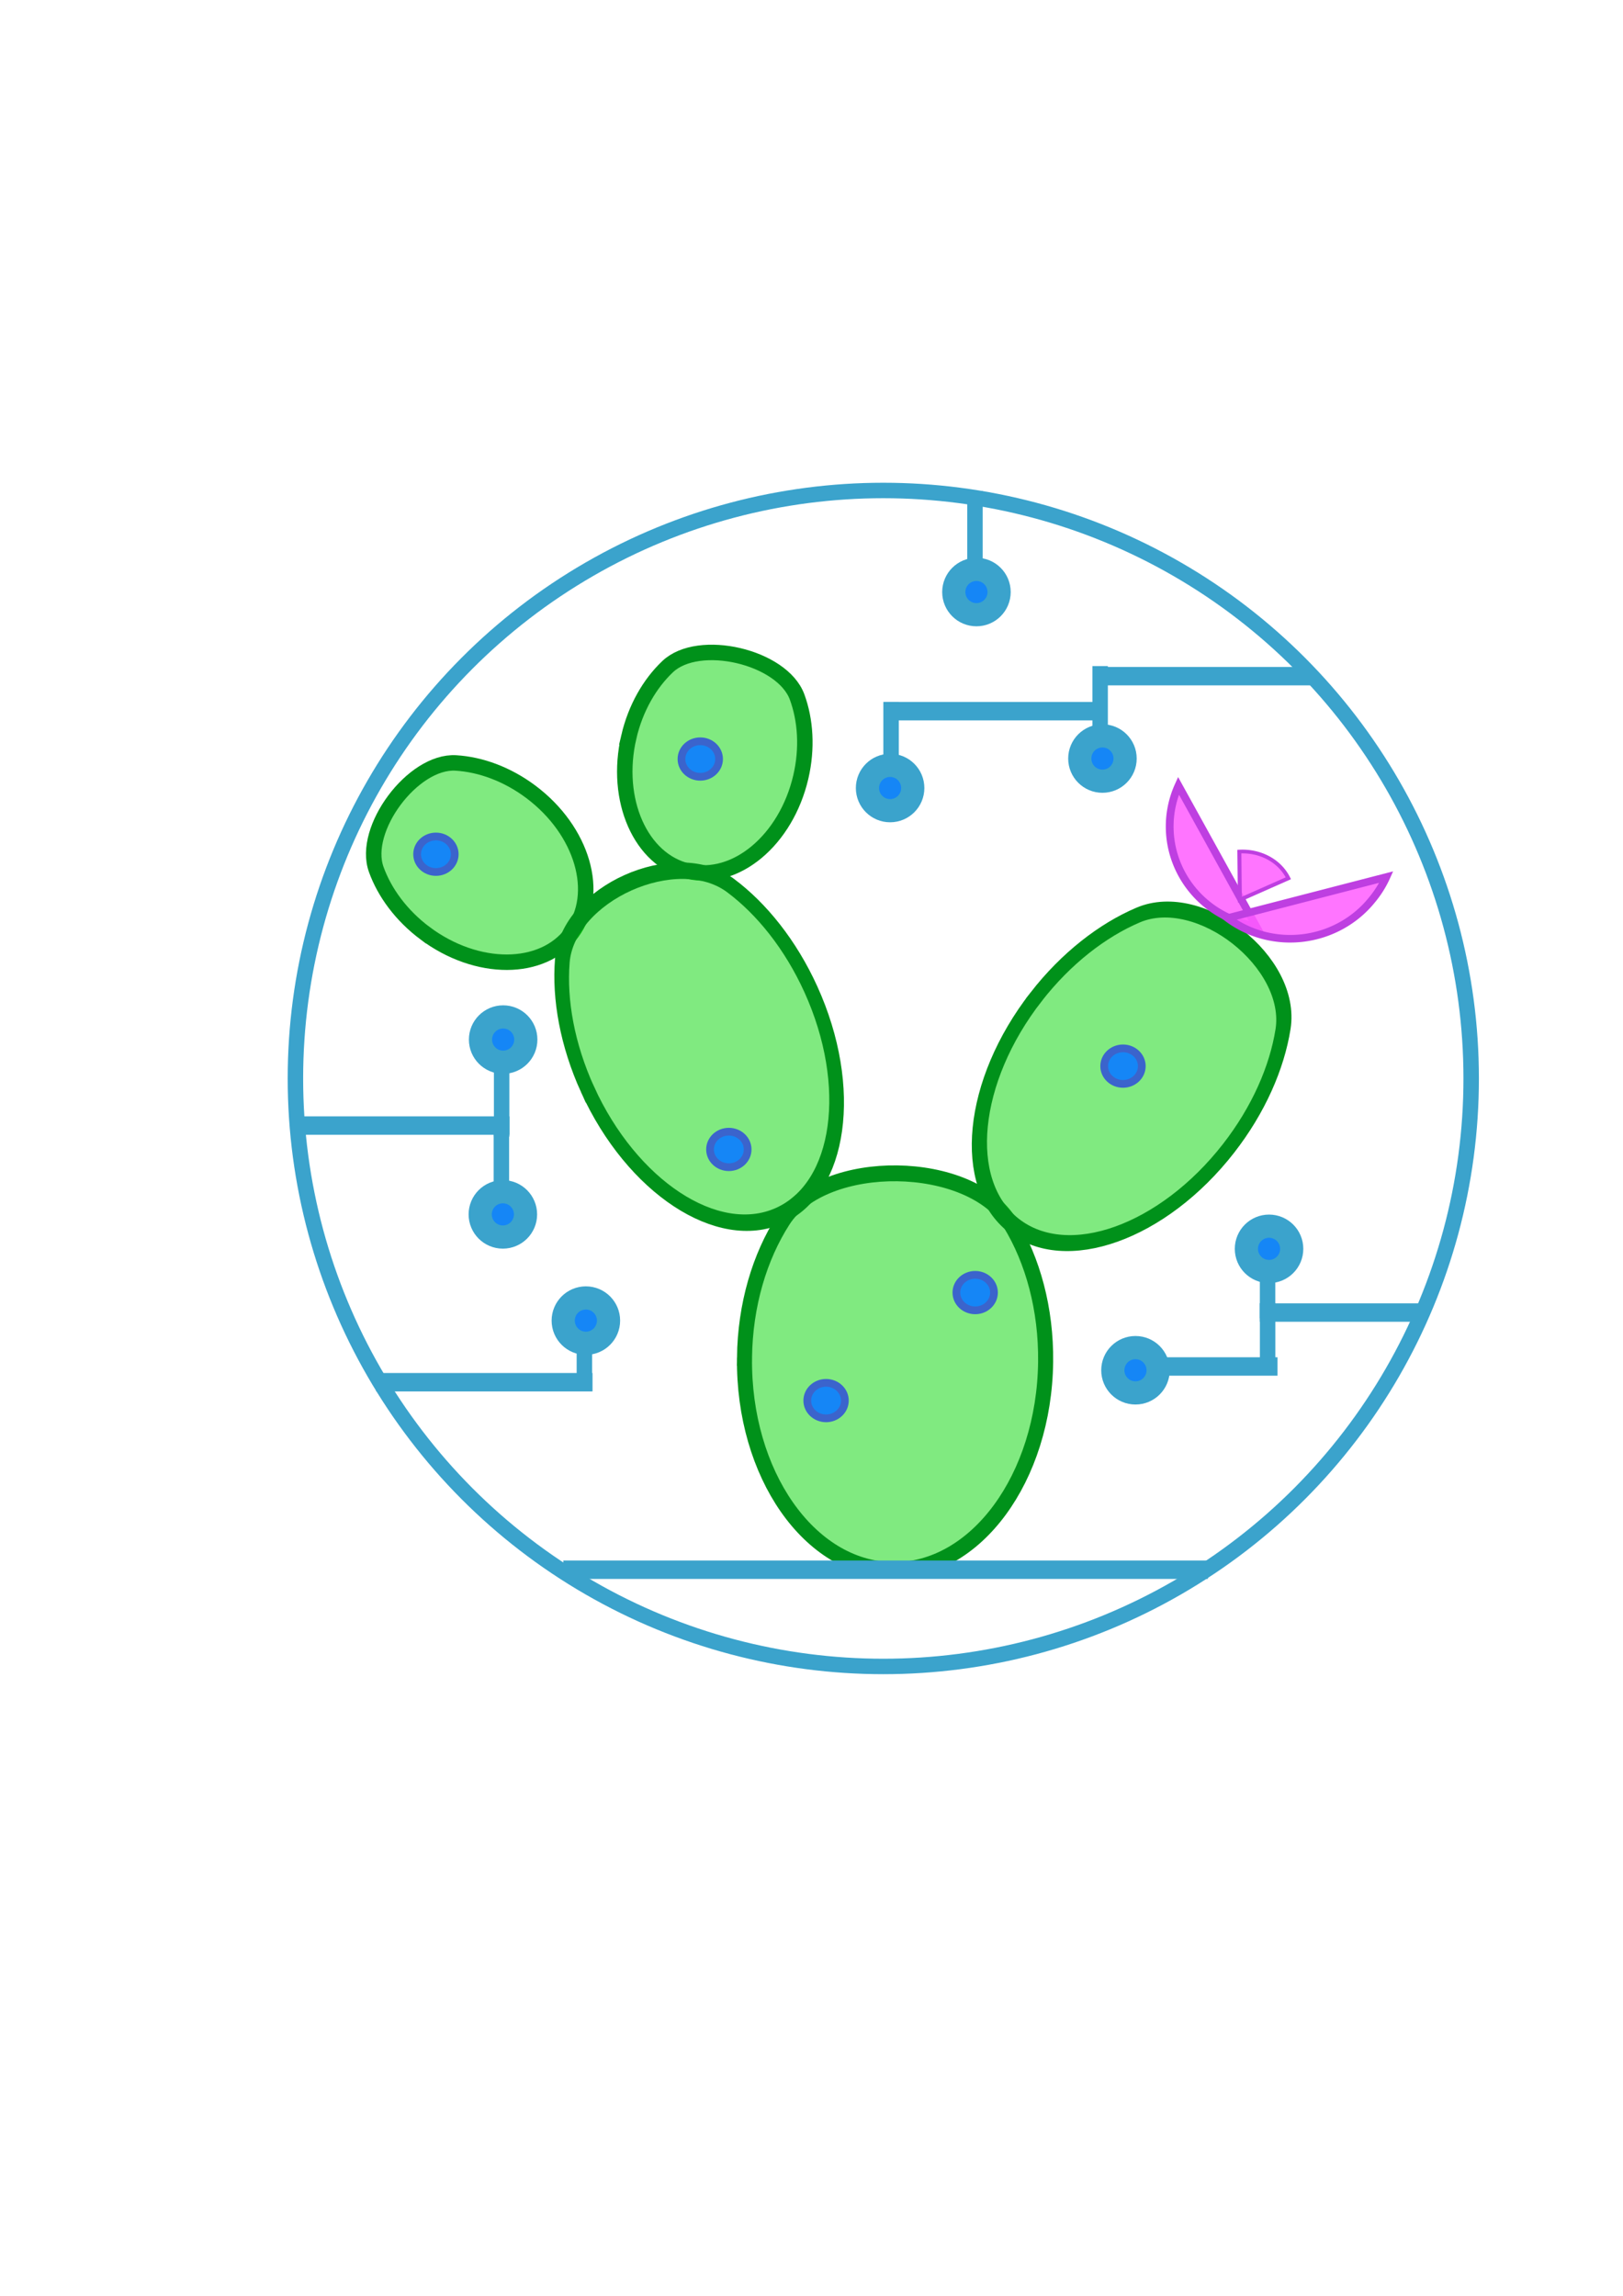 <?xml version="1.0" encoding="UTF-8" standalone="no"?>
<!-- Created with Inkscape (http://www.inkscape.org/) -->

<svg
   width="210mm"
   height="297mm"
   viewBox="0 0 210 297"
   version="1.1"
   id="svg1"
   xml:space="preserve"
   inkscape:version="1.3 (0e150ed6c4, 2023-07-21)"
   sodipodi:docname="logo.svg"
   inkscape:export-filename="Logo empresa.png"
   inkscape:export-xdpi="96"
   inkscape:export-ydpi="96"
   xmlns:inkscape="http://www.inkscape.org/namespaces/inkscape"
   xmlns:sodipodi="http://sodipodi.sourceforge.net/DTD/sodipodi-0.dtd"
   xmlns="http://www.w3.org/2000/svg"
   xmlns:svg="http://www.w3.org/2000/svg"><sodipodi:namedview
     id="namedview1"
     pagecolor="#ffffff"
     bordercolor="#000000"
     borderopacity="0.25"
     inkscape:showpageshadow="2"
     inkscape:pageopacity="0.0"
     inkscape:pagecheckerboard="0"
     inkscape:deskcolor="#d1d1d1"
     inkscape:document-units="mm"
     inkscape:zoom="0.97890838"
     inkscape:cx="436.20017"
     inkscape:cy="529.67164"
     inkscape:window-width="1920"
     inkscape:window-height="991"
     inkscape:window-x="-9"
     inkscape:window-y="-9"
     inkscape:window-maximized="1"
     inkscape:current-layer="g14-5" /><defs
     id="defs1"><inkscape:path-effect
       effect="fillet_chamfer"
       id="path-effect4"
       is_visible="true"
       lpeversion="1"
       nodesatellites_param="F,0,0,1,0,0,0,1 @ F,0,0,1,0,45.104,0,1 @ F,0,0,1,0,0,0,1 @ F,0,0,1,0,45.104,0,1"
       radius="0"
       unit="px"
       method="auto"
       mode="F"
       chamfer_steps="1"
       flexible="false"
       use_knot_distance="true"
       apply_no_radius="true"
       apply_with_radius="true"
       only_selected="false"
       hide_knots="false" /><inkscape:path-effect
       effect="fillet_chamfer"
       id="path-effect3"
       is_visible="true"
       lpeversion="1"
       nodesatellites_param="F,0,0,1,0,0,0,1 @ F,0,0,1,0,22.066,0,1 @ F,0,0,1,0,0,0,1 @ F,0,0,1,0,0,0,1"
       radius="0"
       unit="px"
       method="auto"
       mode="F"
       chamfer_steps="1"
       flexible="false"
       use_knot_distance="true"
       apply_no_radius="true"
       apply_with_radius="true"
       only_selected="false"
       hide_knots="false" /><inkscape:path-effect
       effect="fillet_chamfer"
       id="path-effect2"
       is_visible="true"
       lpeversion="1"
       nodesatellites_param="F,0,0,1,0,7.874,0,1 @ F,0,0,1,0,25.228,0,1 @ F,0,0,1,0,10.703,0,1 @ F,0,0,1,0,30.579,0,1"
       radius="0"
       unit="px"
       method="auto"
       mode="F"
       chamfer_steps="1"
       flexible="false"
       use_knot_distance="true"
       apply_no_radius="true"
       apply_with_radius="true"
       only_selected="false"
       hide_knots="false" /><inkscape:path-effect
       effect="fillet_chamfer"
       id="path-effect1"
       is_visible="true"
       lpeversion="1"
       nodesatellites_param="F,0,0,1,0,25.801,0,1 @ F,0,0,1,0,27.521,0,1 @ F,0,0,1,0,0,0,1 @ F,0,0,1,0,0,0,1"
       radius="0"
       unit="px"
       method="auto"
       mode="F"
       chamfer_steps="1"
       flexible="false"
       use_knot_distance="true"
       apply_no_radius="true"
       apply_with_radius="true"
       only_selected="false"
       hide_knots="false" /><inkscape:path-effect
       effect="fillet_chamfer"
       id="path-effect2-0"
       is_visible="true"
       lpeversion="1"
       nodesatellites_param="F,0,0,1,0,7.874,0,1 @ F,0,0,1,0,25.228,0,1 @ F,0,0,1,0,10.703,0,1 @ F,0,0,1,0,30.579,0,1"
       radius="0"
       unit="px"
       method="auto"
       mode="F"
       chamfer_steps="1"
       flexible="false"
       use_knot_distance="true"
       apply_no_radius="true"
       apply_with_radius="true"
       only_selected="false"
       hide_knots="false" /><inkscape:path-effect
       effect="fillet_chamfer"
       id="path-effect2-5"
       is_visible="true"
       lpeversion="1"
       nodesatellites_param="F,0,0,1,0,7.874,0,1 @ F,0,0,1,0,25.228,0,1 @ F,0,0,1,0,10.703,0,1 @ F,0,0,1,0,30.579,0,1"
       radius="0"
       unit="px"
       method="auto"
       mode="F"
       chamfer_steps="1"
       flexible="false"
       use_knot_distance="true"
       apply_no_radius="true"
       apply_with_radius="true"
       only_selected="false"
       hide_knots="false" /><inkscape:path-effect
       effect="fillet_chamfer"
       id="path-effect2-55"
       is_visible="true"
       lpeversion="1"
       nodesatellites_param="F,0,0,1,0,7.874,0,1 @ F,0,0,1,0,25.228,0,1 @ F,0,0,1,0,10.703,0,1 @ F,0,0,1,0,30.579,0,1"
       radius="0"
       unit="px"
       method="auto"
       mode="F"
       chamfer_steps="1"
       flexible="false"
       use_knot_distance="true"
       apply_no_radius="true"
       apply_with_radius="true"
       only_selected="false"
       hide_knots="false" /><inkscape:path-effect
       effect="fillet_chamfer"
       id="path-effect2-7"
       is_visible="true"
       lpeversion="1"
       nodesatellites_param="F,0,0,1,0,7.874,0,1 @ F,0,0,1,0,25.228,0,1 @ F,0,0,1,0,10.703,0,1 @ F,0,0,1,0,30.579,0,1"
       radius="0"
       unit="px"
       method="auto"
       mode="F"
       chamfer_steps="1"
       flexible="false"
       use_knot_distance="true"
       apply_no_radius="true"
       apply_with_radius="true"
       only_selected="false"
       hide_knots="false" /><inkscape:path-effect
       effect="fillet_chamfer"
       id="path-effect2-7-6"
       is_visible="true"
       lpeversion="1"
       nodesatellites_param="F,0,0,1,0,7.874,0,1 @ F,0,0,1,0,25.228,0,1 @ F,0,0,1,0,10.703,0,1 @ F,0,0,1,0,30.579,0,1"
       radius="0"
       unit="px"
       method="auto"
       mode="F"
       chamfer_steps="1"
       flexible="false"
       use_knot_distance="true"
       apply_no_radius="true"
       apply_with_radius="true"
       only_selected="false"
       hide_knots="false" /><inkscape:path-effect
       effect="fillet_chamfer"
       id="path-effect2-7-0"
       is_visible="true"
       lpeversion="1"
       nodesatellites_param="F,0,0,1,0,7.874,0,1 @ F,0,0,1,0,25.228,0,1 @ F,0,0,1,0,10.703,0,1 @ F,0,0,1,0,30.579,0,1"
       radius="0"
       unit="px"
       method="auto"
       mode="F"
       chamfer_steps="1"
       flexible="false"
       use_knot_distance="true"
       apply_no_radius="true"
       apply_with_radius="true"
       only_selected="false"
       hide_knots="false" /><inkscape:path-effect
       effect="fillet_chamfer"
       id="path-effect2-7-6-7"
       is_visible="true"
       lpeversion="1"
       nodesatellites_param="F,0,0,1,0,7.874,0,1 @ F,0,0,1,0,25.228,0,1 @ F,0,0,1,0,10.703,0,1 @ F,0,0,1,0,30.579,0,1"
       radius="0"
       unit="px"
       method="auto"
       mode="F"
       chamfer_steps="1"
       flexible="false"
       use_knot_distance="true"
       apply_no_radius="true"
       apply_with_radius="true"
       only_selected="false"
       hide_knots="false" /><inkscape:path-effect
       effect="fillet_chamfer"
       id="path-effect3-5"
       is_visible="true"
       lpeversion="1"
       nodesatellites_param="F,0,0,1,0,0,0,1 @ F,0,0,1,0,22.066,0,1 @ F,0,0,1,0,0,0,1 @ F,0,0,1,0,0,0,1"
       radius="0"
       unit="px"
       method="auto"
       mode="F"
       chamfer_steps="1"
       flexible="false"
       use_knot_distance="true"
       apply_no_radius="true"
       apply_with_radius="true"
       only_selected="false"
       hide_knots="false" /><inkscape:path-effect
       effect="fillet_chamfer"
       id="path-effect3-8"
       is_visible="true"
       lpeversion="1"
       nodesatellites_param="F,0,0,1,0,0,0,1 @ F,0,0,1,0,22.066,0,1 @ F,0,0,1,0,0,0,1 @ F,0,0,1,0,0,0,1"
       radius="0"
       unit="px"
       method="auto"
       mode="F"
       chamfer_steps="1"
       flexible="false"
       use_knot_distance="true"
       apply_no_radius="true"
       apply_with_radius="true"
       only_selected="false"
       hide_knots="false" /><inkscape:path-effect
       effect="fillet_chamfer"
       id="path-effect3-0"
       is_visible="true"
       lpeversion="1"
       nodesatellites_param="F,0,0,1,0,0,0,1 @ F,0,0,1,0,22.066,0,1 @ F,0,0,1,0,0,0,1 @ F,0,0,1,0,0,0,1"
       radius="0"
       unit="px"
       method="auto"
       mode="F"
       chamfer_steps="1"
       flexible="false"
       use_knot_distance="true"
       apply_no_radius="true"
       apply_with_radius="true"
       only_selected="false"
       hide_knots="false" /><inkscape:path-effect
       effect="fillet_chamfer"
       id="path-effect3-0-0"
       is_visible="true"
       lpeversion="1"
       nodesatellites_param="F,0,0,1,0,0,0,1 @ F,0,0,1,0,22.066,0,1 @ F,0,0,1,0,0,0,1 @ F,0,0,1,0,0,0,1"
       radius="0"
       unit="px"
       method="auto"
       mode="F"
       chamfer_steps="1"
       flexible="false"
       use_knot_distance="true"
       apply_no_radius="true"
       apply_with_radius="true"
       only_selected="false"
       hide_knots="false" /><inkscape:path-effect
       effect="fillet_chamfer"
       id="path-effect3-54"
       is_visible="true"
       lpeversion="1"
       nodesatellites_param="F,0,0,1,0,0,0,1 @ F,0,0,1,0,22.066,0,1 @ F,0,0,1,0,0,0,1 @ F,0,0,1,0,0,0,1"
       radius="0"
       unit="px"
       method="auto"
       mode="F"
       chamfer_steps="1"
       flexible="false"
       use_knot_distance="true"
       apply_no_radius="true"
       apply_with_radius="true"
       only_selected="false"
       hide_knots="false" /><inkscape:path-effect
       effect="fillet_chamfer"
       id="path-effect3-54-2"
       is_visible="true"
       lpeversion="1"
       nodesatellites_param="F,0,0,1,0,0,0,1 @ F,0,0,1,0,22.066,0,1 @ F,0,0,1,0,0,0,1 @ F,0,0,1,0,0,0,1"
       radius="0"
       unit="px"
       method="auto"
       mode="F"
       chamfer_steps="1"
       flexible="false"
       use_knot_distance="true"
       apply_no_radius="true"
       apply_with_radius="true"
       only_selected="false"
       hide_knots="false" /><inkscape:path-effect
       effect="fillet_chamfer"
       id="path-effect4-6"
       is_visible="true"
       lpeversion="1"
       nodesatellites_param="F,0,0,1,0,0,0,1 @ F,0,0,1,0,45.104,0,1 @ F,0,0,1,0,0,0,1 @ F,0,0,1,0,45.104,0,1"
       radius="0"
       unit="px"
       method="auto"
       mode="F"
       chamfer_steps="1"
       flexible="false"
       use_knot_distance="true"
       apply_no_radius="true"
       apply_with_radius="true"
       only_selected="false"
       hide_knots="false" /></defs><g
     inkscape:label="Capa 1"
     inkscape:groupmode="layer"
     id="layer1"><path
       style="fill:#00d500;stroke:#00911a;stroke-width:2.408;stroke-miterlimit:4;stroke-dasharray:none;paint-order:markers stroke fill;fill-opacity:0.498;stroke-opacity:1"
       id="path2"
       inkscape:path-effect="#path-effect3"
       sodipodi:type="arc"
       sodipodi:cx="63.833973"
       sodipodi:cy="99.955597"
       sodipodi:rx="24.081079"
       sodipodi:ry="31.916985"
       d="m 87.915,99.956 c 0,8.043 -2.244,15.391 -5.949,21.004 -6.438,9.755 -29.827,9.755 -36.265,0 -3.704,-5.613 -5.949,-12.961 -5.949,-21.004 0,-17.627 10.781,-31.917 24.081,-31.917 13.3,0 24.081,14.29 24.081,31.917 z"
       transform="matrix(-0.809,-0.011,0.01,-0.852,166.454,261.782)" /><path
       style="fill:#00d500;stroke:#00911a;stroke-width:4.212;stroke-miterlimit:4;stroke-dasharray:none;paint-order:markers stroke fill;fill-opacity:0.498;stroke-opacity:1"
       id="path2-4"
       inkscape:path-effect="#path-effect3-54"
       sodipodi:type="arc"
       sodipodi:cx="63.833973"
       sodipodi:cy="99.955597"
       sodipodi:rx="24.081079"
       sodipodi:ry="31.916985"
       d="m 87.915,99.956 c 0,8.043 -2.244,15.391 -5.949,21.004 -6.438,9.755 -29.827,9.755 -36.265,0 -3.704,-5.613 -5.949,-12.961 -5.949,-21.004 0,-17.627 10.781,-31.917 24.081,-31.917 13.3,0 24.081,14.29 24.081,31.917 z"
       transform="matrix(-0.284,0.38,-0.381,-0.285,118.046,115.807)" /><path
       style="fill:#00d500;stroke:#00911a;stroke-width:4.212;stroke-miterlimit:4;stroke-dasharray:none;paint-order:markers stroke fill;fill-opacity:0.498;stroke-opacity:1"
       id="path2-4-3"
       inkscape:path-effect="#path-effect3-54-2"
       sodipodi:type="arc"
       sodipodi:cx="63.833973"
       sodipodi:cy="99.955597"
       sodipodi:rx="24.081079"
       sodipodi:ry="31.916985"
       d="m 87.915,99.956 c 0,8.043 -2.244,15.391 -5.949,21.004 -6.438,9.755 -29.827,9.755 -36.265,0 -3.704,-5.613 -5.949,-12.961 -5.949,-21.004 0,-17.627 10.781,-31.917 24.081,-31.917 13.3,0 24.081,14.29 24.081,31.917 z"
       transform="matrix(-0.462,-0.108,0.108,-0.463,111.185,151.102)" /><path
       style="fill:#00d500;stroke:#00911a;stroke-width:2.783;stroke-miterlimit:4;stroke-dasharray:none;paint-order:markers stroke fill;fill-opacity:0.498;stroke-opacity:1"
       id="path2-9"
       inkscape:path-effect="#path-effect3-0"
       sodipodi:type="arc"
       sodipodi:cx="63.833973"
       sodipodi:cy="99.955597"
       sodipodi:rx="24.081079"
       sodipodi:ry="31.916985"
       d="m 87.915,99.956 c 0,8.043 -2.244,15.391 -5.949,21.004 -6.438,9.755 -29.827,9.755 -36.265,0 -3.704,-5.613 -5.949,-12.961 -5.949,-21.004 0,-17.627 10.781,-31.917 24.081,-31.917 13.3,0 24.081,14.29 24.081,31.917 z"
       transform="matrix(-0.6,0.269,-0.325,-0.715,161.249,188.743)" /><path
       style="fill:#00d500;stroke:#00911a;stroke-width:2.783;stroke-miterlimit:4;stroke-dasharray:none;paint-order:markers stroke fill;fill-opacity:0.498;stroke-opacity:1"
       id="path2-9-5"
       inkscape:path-effect="#path-effect3-0-0"
       sodipodi:type="arc"
       sodipodi:cx="63.833973"
       sodipodi:cy="99.955597"
       sodipodi:rx="24.081079"
       sodipodi:ry="31.916985"
       d="m 87.915,99.956 c 0,8.043 -2.244,15.391 -5.949,21.004 -6.438,9.755 -29.827,9.755 -36.265,0 -3.704,-5.613 -5.949,-12.961 -5.949,-21.004 0,-17.627 10.781,-31.917 24.081,-31.917 13.3,0 24.081,14.29 24.081,31.917 z"
       transform="matrix(-0.517,-0.407,0.482,-0.619,131.337,226.61)" /><path
       style="fill:#ff5dff;fill-opacity:0.851;stroke:#be3fe1;stroke-width:2.803;stroke-miterlimit:4;stroke-dasharray:none;paint-order:markers stroke fill;stroke-opacity:1"
       id="rect3"
       width="45.104"
       height="25.228"
       x="54.278"
       y="21.405"
       inkscape:path-effect="#path-effect4"
       sodipodi:type="rect"
       d="m 54.278,21.405 0,0 A 36.543,36.543 29.219 0 1 99.382,46.633 h 0 A 36.543,36.543 29.219 0 1 54.278,21.405 Z"
       transform="matrix(0.276,0.228,-0.23,0.272,142.426,83.449)" /><path
       style="fill:#ff5dff;fill-opacity:0.851;stroke:#be3fe1;stroke-width:2.803;stroke-miterlimit:4;stroke-dasharray:none;paint-order:markers stroke fill;stroke-opacity:1"
       id="rect3-7"
       width="45.104"
       height="25.228"
       x="54.278"
       y="21.405"
       inkscape:path-effect="#path-effect4-6"
       sodipodi:type="rect"
       d="m 54.278,21.405 0,0 A 36.543,36.543 29.219 0 1 99.382,46.633 h 0 A 36.543,36.543 29.219 0 1 54.278,21.405 Z"
       transform="matrix(0.294,-0.209,0.213,0.282,138.336,124.076)" /><path
       style="fill:#ff5dff;fill-opacity:0.85;stroke:#be3fe1;stroke-width:0.5;stroke-miterlimit:4;stroke-dasharray:none;paint-order:markers stroke fill;stroke-opacity:1"
       id="path10"
       sodipodi:type="arc"
       sodipodi:cx="181.52695"
       sodipodi:cy="-68.994926"
       sodipodi:rx="6.2687922"
       sodipodi:ry="6.8187032"
       sodipodi:start="3.6646251"
       sodipodi:end="4.8322472"
       sodipodi:arc-type="slice"
       d="m 176.096,-72.401 a 6.269,6.819 0 0 1 6.18,-3.364 l -0.75,6.77 z"
       transform="matrix(0.555,0.832,-0.865,0.502,0,0)" /><circle
       style="fill:none;stroke:#3ba3cc;stroke-width:2;stroke-miterlimit:4;stroke-dasharray:none;paint-order:markers stroke fill;stroke-opacity:1"
       id="path11"
       cx="114.29"
       cy="139.517"
       r="76.066" /><rect
       style="fill:none;stroke:#3ba3cc;stroke-width:2;stroke-miterlimit:4;stroke-dasharray:none;paint-order:markers stroke fill;stroke-opacity:1"
       id="rect12-1"
       width="25.992"
       height="0.382"
       x="38.929"
       y="145.419" /><rect
       style="fill:none;stroke:#3ba3cc;stroke-width:2;stroke-miterlimit:4;stroke-dasharray:none;paint-order:markers stroke fill;stroke-opacity:1"
       id="rect12-1-7"
       width="25.992"
       height="0.382"
       x="142.735"
       y="87.283" /><rect
       style="fill:none;stroke:#3ba3cc;stroke-width:2;stroke-miterlimit:4;stroke-dasharray:none;paint-order:markers stroke fill;stroke-opacity:1"
       id="rect12-1-7-1"
       width="25.992"
       height="0.382"
       x="115.354"
       y="91.812" /><g
       id="g14-5"
       transform="translate(-2.448,-108.961)"><rect
         style="fill:none;stroke:#3ba3cc;stroke-width:2;stroke-miterlimit:4;stroke-dasharray:none;paint-order:markers stroke fill;stroke-opacity:1"
         id="rect13-7"
         width="3.6526831e-06"
         height="8.868"
         x="67.322"
         y="253.473" /><rect
         style="fill:none;stroke:#3ba3cc;stroke-width:2;stroke-miterlimit:4;stroke-dasharray:none;paint-order:markers stroke fill;stroke-opacity:1"
         id="rect13-7-7"
         width="3.6526831e-06"
         height="8.868"
         x="67.354"
         y="247.132" /><rect
         style="fill:#000000;stroke:#3ba3cc;stroke-width:2;stroke-miterlimit:4;stroke-dasharray:none;paint-order:markers stroke fill;fill-opacity:0.498;stroke-opacity:1"
         id="rect13-7-7-4"
         width="3.6526831e-06"
         height="8.868"
         x="144.795"
         y="195.128" /><rect
         style="fill:none;stroke:#3ba3cc;stroke-width:2;stroke-miterlimit:4;stroke-dasharray:none;paint-order:markers stroke fill;stroke-opacity:1"
         id="rect13-7-7-3"
         width="3.6526831e-06"
         height="8.868"
         x="128.598"
         y="172.483" /><rect
         style="fill:none;stroke:#3ba3cc;stroke-width:2;stroke-miterlimit:4;stroke-dasharray:none;paint-order:markers stroke fill;stroke-opacity:1"
         id="rect13-7-7-3-8"
         width="3.6526831e-06"
         height="8.868"
         x="117.744"
         y="199.774" /><rect
         style="fill:none;stroke:#3ba3cc;stroke-width:2;stroke-miterlimit:4;stroke-dasharray:none;paint-order:markers stroke fill;stroke-opacity:1"
         id="rect13-7-7-0"
         width="3.6526831e-06"
         height="8.868"
         x="166.465"
         y="277.537" /><ellipse
         style="fill:#1586f6;fill-opacity:1;stroke:#3ba3cc;stroke-width:3;stroke-miterlimit:4;stroke-dasharray:none;paint-order:markers stroke fill;stroke-opacity:1"
         id="path13-1"
         cx="67.513"
         cy="266.061"
         rx="2.932"
         ry="2.932" /><ellipse
         style="fill:#1586f6;fill-opacity:1;stroke:#3ba3cc;stroke-width:3;stroke-miterlimit:4;stroke-dasharray:none;paint-order:markers stroke fill;stroke-opacity:1"
         id="path13-1-3"
         cx="145.093"
         cy="207.09"
         rx="2.932"
         ry="2.932" /><rect
         style="fill:none;stroke:#3ba3cc;stroke-width:2;stroke-miterlimit:4;stroke-dasharray:none;paint-order:markers stroke fill;stroke-opacity:1"
         id="rect12-1-0"
         width="25.992"
         height="0.382"
         x="52.119"
         y="287.582" /><rect
         style="fill:none;stroke:#3ba3cc;stroke-width:2;stroke-miterlimit:4;stroke-dasharray:none;paint-order:markers stroke fill;stroke-opacity:1"
         id="rect12-1-0-7"
         width="81.4"
         height="0.382"
         x="76.335"
         y="311.839" /><rect
         style="fill:none;stroke:#3ba3cc;stroke-width:2;stroke-miterlimit:4;stroke-dasharray:none;paint-order:markers stroke fill;stroke-opacity:1"
         id="rect13-7-9"
         width="3.6526831e-06"
         height="8.598"
         x="78.063"
         y="280.188" /><ellipse
         style="fill:#1586f6;fill-opacity:1;stroke:#3ba3cc;stroke-width:3;stroke-miterlimit:4;stroke-dasharray:none;paint-order:markers stroke fill;stroke-opacity:1"
         id="path13-1-0"
         cx="78.254"
         cy="279.802"
         rx="2.932"
         ry="2.932" /><rect
         style="fill:none;stroke:#3ba3cc;stroke-width:2;stroke-miterlimit:4;stroke-dasharray:none;paint-order:markers stroke fill;stroke-opacity:1"
         id="rect12-1-0-2"
         width="19.235"
         height="0.382"
         x="166.461"
         y="278.569" /><rect
         style="fill:none;stroke:#3ba3cc;stroke-width:2;stroke-miterlimit:4;stroke-dasharray:none;paint-order:markers stroke fill;stroke-opacity:1"
         id="rect12-1-0-2-4"
         width="19.235"
         height="0.382"
         x="147.506"
         y="285.545" /><rect
         style="fill:none;stroke:#3ba3cc;stroke-width:2;stroke-miterlimit:4;stroke-dasharray:none;paint-order:markers stroke fill;stroke-opacity:1"
         id="rect13-7-9-1"
         width="3.6526831e-06"
         height="8.598"
         x="166.459"
         y="270.904" /><ellipse
         style="fill:#1586f6;fill-opacity:1;stroke:#3ba3cc;stroke-width:3;stroke-miterlimit:4;stroke-dasharray:none;paint-order:markers stroke fill;stroke-opacity:1"
         id="path13-1-0-5"
         cx="166.65"
         cy="270.518"
         rx="2.932"
         ry="2.932" /><ellipse
         style="fill:#1586f6;fill-opacity:1;stroke:#3ba3cc;stroke-width:3;stroke-miterlimit:4;stroke-dasharray:none;paint-order:markers stroke fill;stroke-opacity:1"
         id="path13-1-0-5-7"
         cx="149.367"
         cy="286.226"
         rx="2.932"
         ry="2.932" /><ellipse
         style="fill:#1586f6;fill-opacity:1;stroke:#3ba3cc;stroke-width:3;stroke-miterlimit:4;stroke-dasharray:none;paint-order:markers stroke fill;stroke-opacity:1"
         id="path13-1-0-8"
         cx="67.55"
         cy="243.447"
         rx="2.932"
         ry="2.932" /><ellipse
         style="fill:#1586f6;fill-opacity:1;stroke:#3ba3cc;stroke-width:3;stroke-miterlimit:4;stroke-dasharray:none;paint-order:markers stroke fill;stroke-opacity:1"
         id="path13-1-0-8-1"
         cx="128.79"
         cy="185.551"
         rx="2.932"
         ry="2.932" /><ellipse
         style="fill:#1586f6;fill-opacity:1;stroke:#3ba3cc;stroke-width:3;stroke-miterlimit:4;stroke-dasharray:none;paint-order:markers stroke fill;stroke-opacity:1"
         id="path13-1-0-8-1-3"
         cx="117.619"
         cy="210.905"
         rx="2.932"
         ry="2.932" /><ellipse
         style="fill:#1586f6;fill-opacity:1;stroke:#3b64cc;stroke-width:1;stroke-dasharray:none;stroke-opacity:1;paint-order:markers stroke fill"
         id="path1-3"
         cx="109.333"
         cy="290.15"
         rx="2.433"
         ry="2.297" /><ellipse
         style="fill:#1586f6;fill-opacity:1;stroke:#3b64cc;stroke-width:1;stroke-dasharray:none;stroke-opacity:1;paint-order:markers stroke fill"
         id="path1-6"
         cx="128.628"
         cy="276.178"
         rx="2.433"
         ry="2.297" /><ellipse
         style="fill:#1586f6;fill-opacity:1;stroke:#3b64cc;stroke-width:1;stroke-dasharray:none;stroke-opacity:1;paint-order:markers stroke fill"
         id="path1-5"
         cx="147.752"
         cy="246.882"
         rx="2.433"
         ry="2.297" /><ellipse
         style="fill:#1586f6;fill-opacity:1;stroke:#3b64cc;stroke-width:1;stroke-dasharray:none;stroke-opacity:1;paint-order:markers stroke fill"
         id="path1-7"
         cx="96.752"
         cy="257.66"
         rx="2.433"
         ry="2.297" /><ellipse
         style="fill:#1586f6;fill-opacity:1;stroke:#3b64cc;stroke-width:1;stroke-dasharray:none;stroke-opacity:1;paint-order:markers stroke fill"
         id="path1-29"
         cx="93.056"
         cy="207.154"
         rx="2.433"
         ry="2.297" /><ellipse
         style="fill:#1586f6;fill-opacity:1;stroke:#3b64cc;stroke-width:1;stroke-dasharray:none;stroke-opacity:1;paint-order:markers stroke fill"
         id="path1-671"
         cx="58.852"
         cy="219.47"
         rx="2.433"
         ry="2.297" /></g></g></svg>
